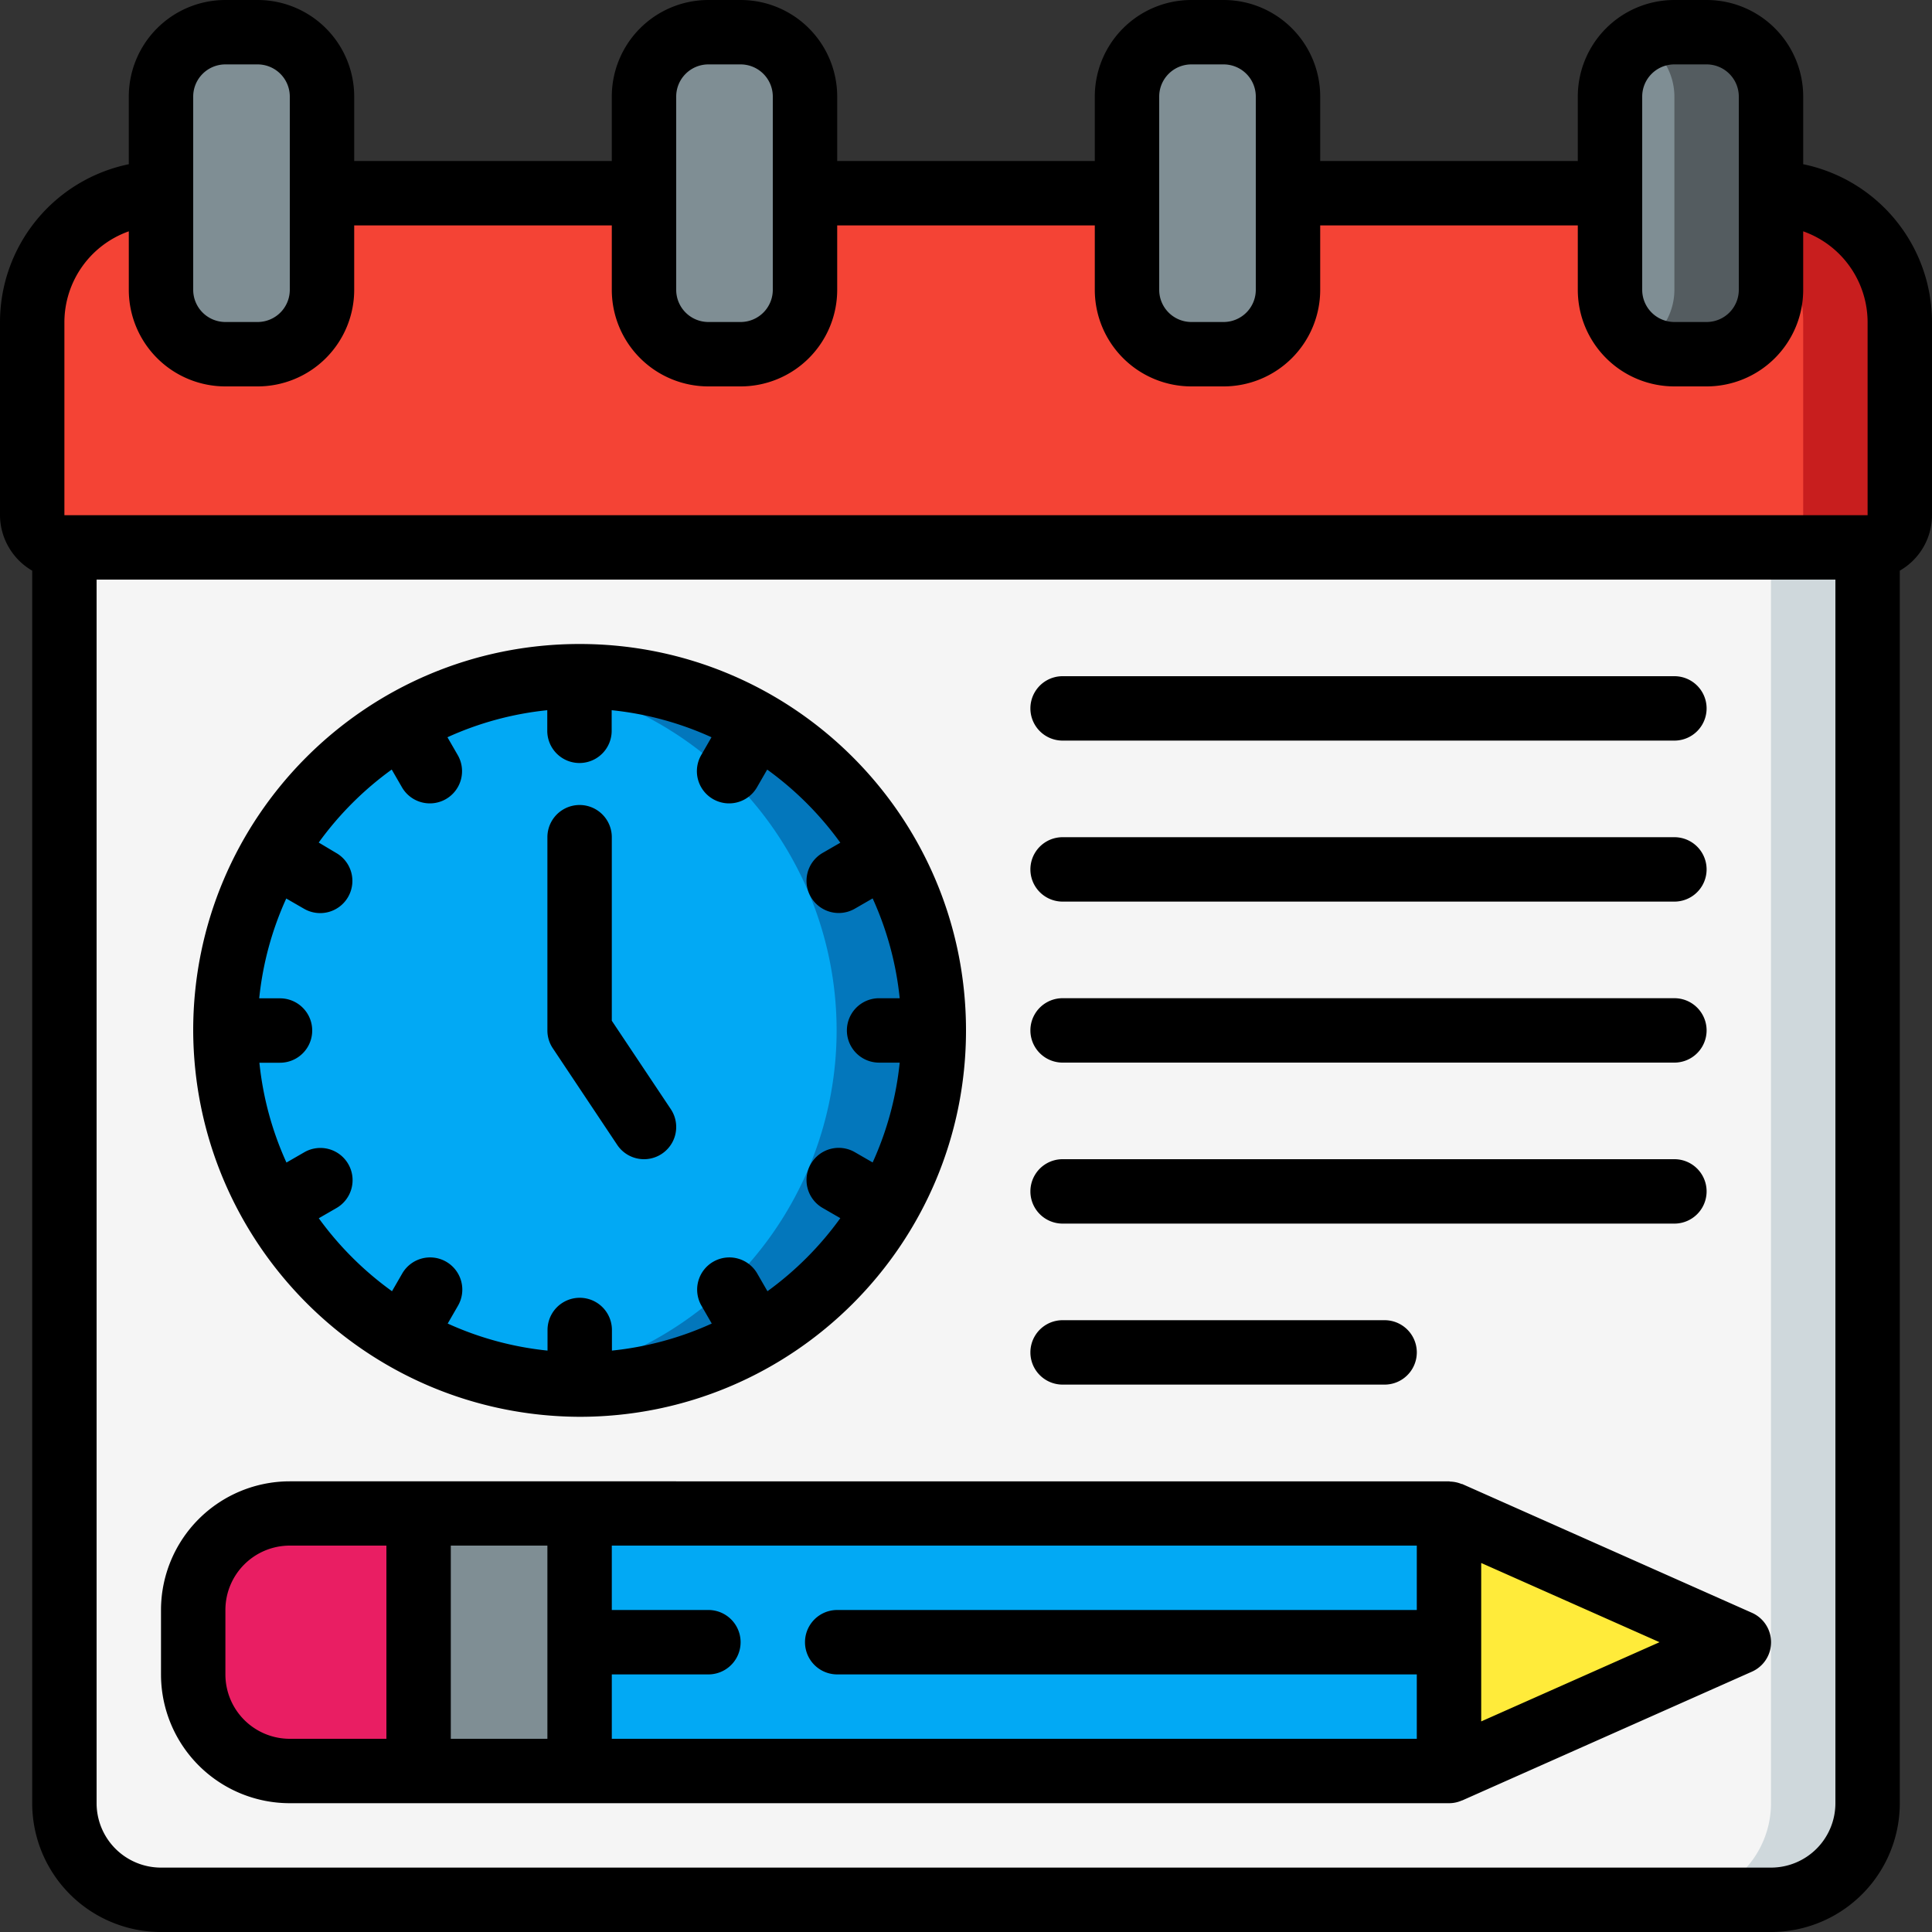<svg xmlns="http://www.w3.org/2000/svg" height="512" viewBox="0 0 60 60" width="512" fill-rule="nonzero"><rect x="0" y="0" width="60" height="60" fill="#333333" stroke="none"/><path d="M2 17h56v39a3 3 0 0 1-3 3H5a3 3 0 0 1-3-3z" fill="#f5f5f5"/><path d="M55 17v39a3 3 0 0 1-3 3h3a3 3 0 0 0 3-3V17z" fill="#cfd8dc"/><path d="M10 6h45a4 4 0 0 1 4 4v6a1 1 0 0 1-1 1H2a1 1 0 0 1-1-1v-6a4 4 0 0 1 4-4z" fill="#f44335"/><path d="M55 6h-3a4 4 0 0 1 4 4v6a1 1 0 0 1-1 1h3a1 1 0 0 0 1-1v-6a4 4 0 0 0-4-4z" fill="#c81e1e"/><g fill="#7f8e94"><rect height="10" rx="2" width="5" x="5" y="1"/><rect height="10" rx="2" width="5" x="20" y="1"/><rect height="10" rx="2" width="5" x="35" y="1"/><rect height="10" rx="2" width="5" x="50" y="1"/></g><path d="M53 1h-1c-.352.002-.697.098-1 .277.617.355.998 1.01 1 1.723v6c-.002.712-.383 1.368-1 1.723.303.18.648.275 1 .277h1a2 2 0 0 0 2-2V3a2 2 0 0 0-2-2z" fill="#545c60"/><path d="M13 47v8H9a3 3 0 0 1-3-3v-2a3 3 0 0 1 3-3z" fill="#e91e63"/><path d="M13 47h32v8H13z" fill="#02a9f4"/><path d="M13 47h5v8h-5z" fill="#7f8e94"/><path d="M45 47l9 4-9 4z" fill="#ffeb3a"/><circle cx="18" cy="32" fill="#02a9f4" r="11"/><path d="M18 21a11.08 11.08 0 0 0-1.5.114 10.99 10.99 0 0 1 0 21.772c4.07.564 8.117-1.2 10.488-4.546s2.673-7.756.782-11.405S22.1 20.997 18 21z" fill="#0377bc"/><path d="M56 5.1V3a3 3 0 0 0-3-3h-1a3 3 0 0 0-3 3v2h-8V3a3 3 0 0 0-3-3h-1a3 3 0 0 0-3 3v2h-8V3a3 3 0 0 0-3-3h-1a3 3 0 0 0-3 3v2h-8V3a3 3 0 0 0-3-3H7a3 3 0 0 0-3 3v2.1A5.01 5.01 0 0 0 0 10v6c.002.7.383 1.368 1 1.722V56a4 4 0 0 0 4 4h50a4 4 0 0 0 4-4V17.722A1.99 1.99 0 0 0 60 16v-6a5.01 5.01 0 0 0-4-4.9zM51 3a1 1 0 0 1 1-1h1a1 1 0 0 1 1 1v6a1 1 0 0 1-1 1h-1a1 1 0 0 1-1-1zM36 3a1 1 0 0 1 1-1h1a1 1 0 0 1 1 1v6a1 1 0 0 1-1 1h-1a1 1 0 0 1-1-1zM21 3a1 1 0 0 1 1-1h1a1 1 0 0 1 1 1v6a1 1 0 0 1-1 1h-1a1 1 0 0 1-1-1zM6 3a1 1 0 0 1 1-1h1a1 1 0 0 1 1 1v6a1 1 0 0 1-1 1H7a1 1 0 0 1-1-1zm-4 7a3 3 0 0 1 2-2.816V9a3 3 0 0 0 3 3h1a3 3 0 0 0 3-3V7h8v2a3 3 0 0 0 3 3h1a3 3 0 0 0 3-3V7h8v2a3 3 0 0 0 3 3h1a3 3 0 0 0 3-3V7h8v2a3 3 0 0 0 3 3h1a3 3 0 0 0 3-3V7.184A3 3 0 0 1 58 10v6H2zm55 46a2 2 0 0 1-2 2H5a2 2 0 0 1-2-2V18h54zM9 56h36a.98.98 0 0 0 .4-.085h.008l9-4a1 1 0 0 0 0-1.828l-9-4h-.01c-.01 0-.022 0-.033-.01a1 1 0 0 0-.323-.065c-.014 0-.026-.008-.04-.008H9a4 4 0 0 0-4 4v2A4 4 0 0 0 9 56zm37-2.54v-4.92L51.538 51zM44 50H26a1 1 0 1 0 0 2h18v2H19v-2h3a1 1 0 1 0 0-2h-3v-2h25zm-27-2v6h-3v-6zM7 50a2 2 0 0 1 2-2h3v6H9a2 2 0 0 1-2-2zm11-6c6.627 0 12-5.373 12-12s-5.373-12-12-12S6 25.373 6 32c.023 6.618 5.382 11.977 12 12zm-5.834-20.1l.314.544a1 1 0 1 0 1.732-1l-.316-.548a9.91 9.91 0 0 1 3.1-.84v.64a1 1 0 1 0 2 0v-.64a9.91 9.91 0 0 1 3.1.84l-.316.548a1 1 0 1 0 1.732 1l.314-.544a10.07 10.07 0 0 1 2.271 2.271l-.544.314a1 1 0 1 0 1 1.732l.548-.316a9.91 9.91 0 0 1 .84 3.1h-.64a1 1 0 1 0 0 2h.64a9.91 9.91 0 0 1-.84 3.1l-.548-.316a1 1 0 1 0-1 1.732l.544.314a10.07 10.07 0 0 1-2.263 2.269l-.314-.544a1 1 0 1 0-1.732 1l.316.548a9.91 9.91 0 0 1-3.1.84v-.64a1 1 0 1 0-2 0v.64a9.91 9.91 0 0 1-3.1-.84l.316-.548a1 1 0 1 0-1.732-1l-.314.544A10.07 10.07 0 0 1 9.9 37.834l.544-.314a1 1 0 1 0-1-1.732l-.548.316a9.91 9.91 0 0 1-.84-3.1h.64a1 1 0 0 0 0-2H8.05a9.91 9.91 0 0 1 .84-3.1l.548.316a1 1 0 1 0 1-1.732l-.54-.322a10.07 10.07 0 0 1 2.266-2.266zm7.002 11.655a1 1 0 0 0 1.664-1.11L19 31.7V26a1 1 0 1 0-2 0v6a.99.99 0 0 0 .168.555zM33 23h19a1 1 0 1 0 0-2H33a1 1 0 1 0 0 2zm0 5h19a1 1 0 1 0 0-2H33a1 1 0 1 0 0 2zm0 5h19a1 1 0 1 0 0-2H33a1 1 0 1 0 0 2zm0 5h19a1 1 0 1 0 0-2H33a1 1 0 1 0 0 2zm0 5h10a1 1 0 1 0 0-2H33a1 1 0 1 0 0 2z" fill="#000"/></svg>